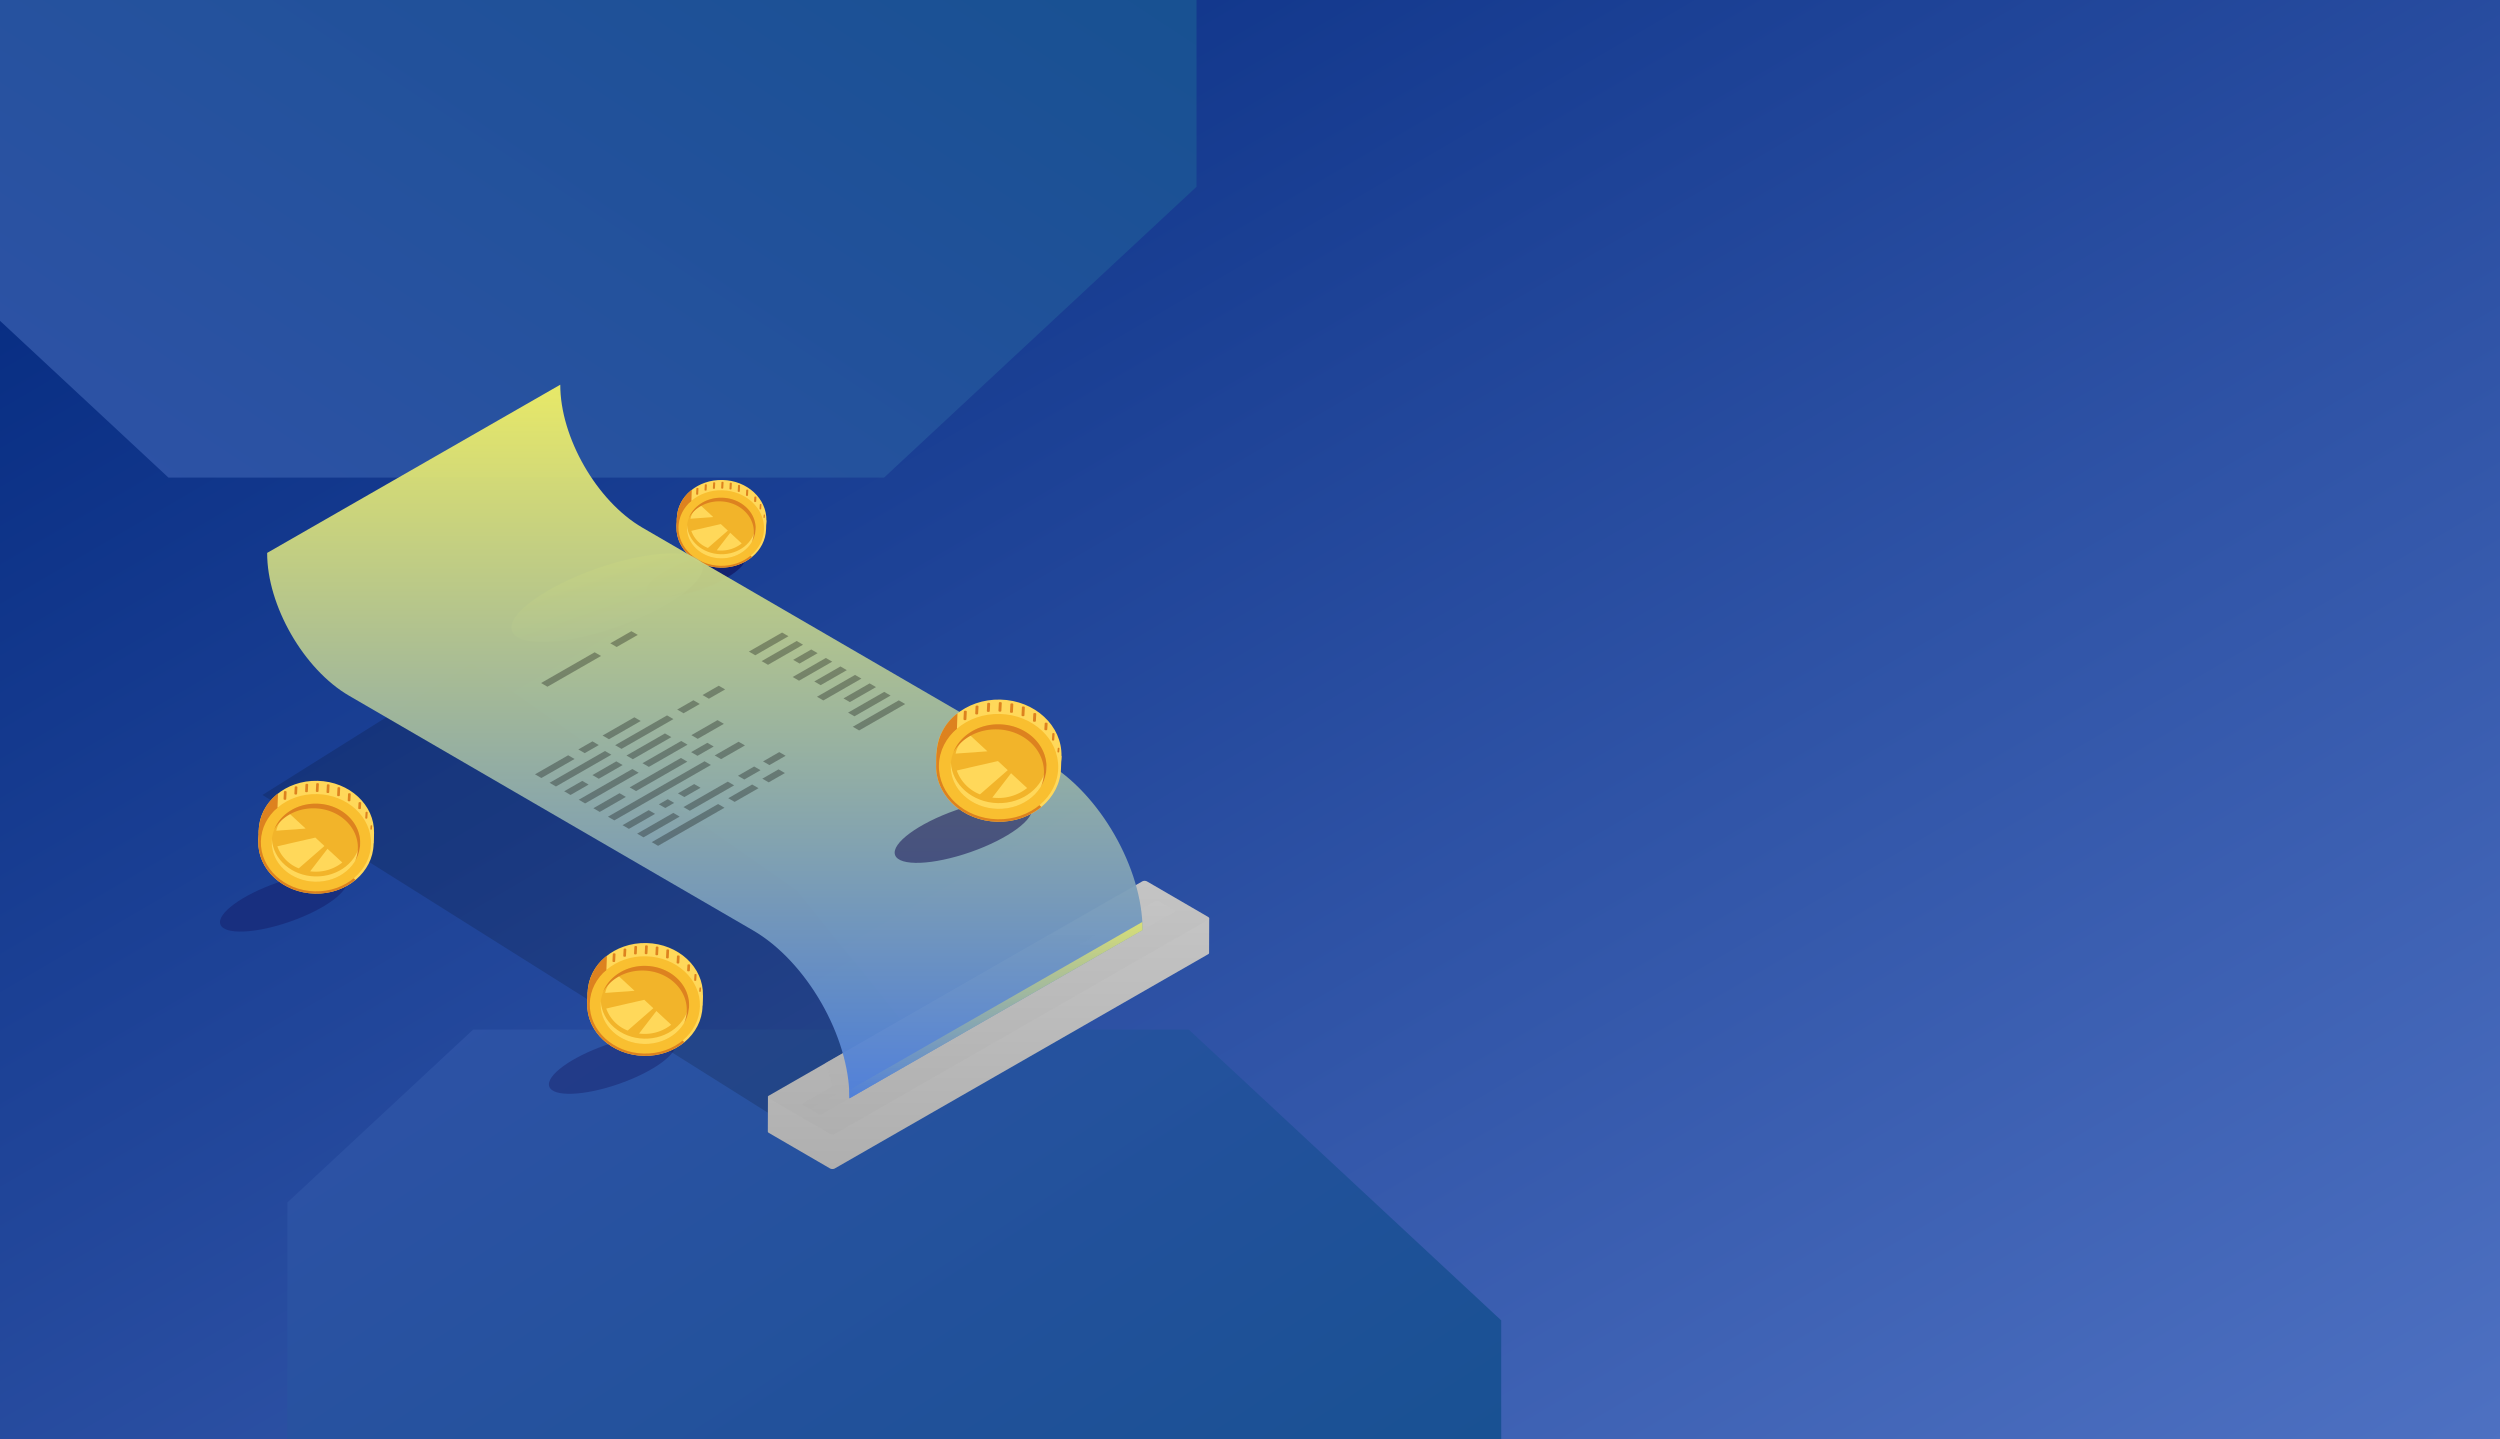 <svg xmlns="http://www.w3.org/2000/svg" xmlns:xlink="http://www.w3.org/1999/xlink" width="1280" height="737" viewBox="0 0 1280 737">
  <defs>
    <linearGradient id="linear-gradient" x2="1.036" y2="1" gradientUnits="objectBoundingBox">
      <stop offset="0" stop-color="#00267c"/>
      <stop offset="1" stop-color="#4f72c3"/>
    </linearGradient>
    <linearGradient id="linear-gradient-2" x1="-0.303" y1="1.389" x2="0.868" gradientUnits="objectBoundingBox">
      <stop offset="0" stop-color="#045080"/>
      <stop offset="1" stop-color="#2d52a5"/>
    </linearGradient>
    <filter id="Path_16143" x="-38.854" y="-268.851" width="681.474" height="543.37" filterUnits="userSpaceOnUse">
      <feOffset dx="-9" dy="3" input="SourceAlpha"/>
      <feGaussianBlur stdDeviation="10" result="blur"/>
      <feFlood flood-opacity="0.161"/>
      <feComposite operator="in" in2="blur"/>
      <feComposite in="SourceGraphic"/>
    </filter>
    <linearGradient id="linear-gradient-3" x1="-0.303" y1="-0.389" x2="0.868" y2="1" xlink:href="#linear-gradient-2"/>
    <filter id="Path_16142" x="117.146" y="497.149" width="681.474" height="543.37" filterUnits="userSpaceOnUse">
      <feOffset dx="-9" dy="3" input="SourceAlpha"/>
      <feGaussianBlur stdDeviation="10" result="blur-2"/>
      <feFlood flood-opacity="0.161"/>
      <feComposite operator="in" in2="blur-2"/>
      <feComposite in="SourceGraphic"/>
    </filter>
    <linearGradient id="linear-gradient-4" x1="0.5" x2="0.5" y2="1" gradientUnits="objectBoundingBox">
      <stop offset="0" stop-color="#efef66"/>
      <stop offset="1" stop-color="#4d7edb"/>
    </linearGradient>
    <linearGradient id="linear-gradient-5" x1="0.5" x2="0.5" y2="1" gradientUnits="objectBoundingBox">
      <stop offset="0" stop-color="#c4c4c4"/>
      <stop offset="1" stop-color="#afafaf"/>
    </linearGradient>
    <clipPath id="clip-Web_1920_1">
      <rect width="1280" height="737"/>
    </clipPath>
  </defs>
  <g id="Web_1920_1" data-name="Web 1920 – 1" clip-path="url(#clip-Web_1920_1)">
    <rect width="1280" height="737" fill="url(#linear-gradient)"/>
    <g transform="matrix(1, 0, 0, 1, 0, 0)" filter="url(#Path_16143)">
      <path id="Path_16143-2" data-name="Path 16143" d="M0,483.37V148.893L159.965,0H526.383l95.091,88.51v195.6L429.547,462.756H301.317v-73.09l-100.673,93.7Z" transform="translate(621.62 241.52) rotate(180)" fill="url(#linear-gradient-2)"/>
    </g>
    <g transform="matrix(1, 0, 0, 1, 0, 0)" filter="url(#Path_16142)">
      <path id="Path_16142-2" data-name="Path 16142" d="M15623.166,7367.3v334.478l159.965,148.893h366.418l95.091-88.51v-195.6l-191.927-178.644h-128.229v73.09l-100.673-93.7Z" transform="translate(16400.79 8374.82) rotate(180)" fill="url(#linear-gradient-3)"/>
    </g>
    <g id="Group_440" data-name="Group 440" transform="translate(328.586 245.74)">
      <ellipse id="Ellipse_631" data-name="Ellipse 631" cx="26.565" cy="8.149" rx="26.565" ry="8.149" transform="translate(0 49.384) rotate(-19.288)" fill="#0f054c" opacity="0.5"/>
      <g id="Group_439" data-name="Group 439" transform="translate(17.293 0)">
        <g id="Group_427" data-name="Group 427">
          <g id="Group_412" data-name="Group 412" transform="translate(0.485 17.141)">
            <path id="Path_16034" data-name="Path 16034" d="M368.1,147.234l.173-4.369,1.016-2.559.645,2.117Z" transform="translate(-368.095 -140.307)" fill="#dd821f"/>
          </g>
          <g id="Group_413" data-name="Group 413" transform="translate(42.89 20.615)">
            <path id="Path_16035" data-name="Path 16035" d="M417.575,148.365l.171-4.288s-3.626,3.618-3.627,3.706S417.575,148.365,417.575,148.365Z" transform="translate(-414.119 -144.077)" fill="#ffd85a"/>
          </g>
          <g id="Group_425" data-name="Group 425">
            <g id="Group_414" data-name="Group 414" transform="translate(0.652)">
              <path id="Path_16036" data-name="Path 16036" d="M390.725,159.322c-12.662-.3-22.71-6.741-22.443-17.92s10.75-19.995,23.412-19.692,22.711,9.612,22.443,20.79S403.388,159.626,390.725,159.322Z" transform="translate(-368.277 -121.703)" fill="#ffd85a"/>
            </g>
            <g id="Group_415" data-name="Group 415" transform="translate(0 3.828)">
              <ellipse id="Ellipse_632" data-name="Ellipse 632" cx="20.246" cy="22.934" rx="20.246" ry="22.934" transform="matrix(0.024, -1, 1, 0.024, 0, 40.481)" fill="#ffd85a"/>
            </g>
            <g id="Group_416" data-name="Group 416" transform="translate(0.479 10.034)">
              <path id="Path_16037" data-name="Path 16037" d="M375.021,132.593a19.048,19.048,0,0,0-6.926,14.034c-.267,11.179,9.78,20.487,22.443,20.79a24.493,24.493,0,0,0,16.215-5.429Z" transform="translate(-368.089 -132.593)" fill="#dd821f"/>
            </g>
            <g id="Group_417" data-name="Group 417" transform="translate(1.044 4.755)">
              <ellipse id="Ellipse_633" data-name="Ellipse 633" cx="19.343" cy="21.911" rx="19.343" ry="21.911" transform="translate(0 38.675) rotate(-88.628)" fill="#f9bf30"/>
            </g>
            <g id="Group_418" data-name="Group 418" transform="translate(5.456 8.673)">
              <ellipse id="Ellipse_634" data-name="Ellipse 634" cx="15.528" cy="17.59" rx="15.528" ry="17.59" transform="translate(0 31.048) rotate(-88.628)" fill="#f2b42a"/>
            </g>
            <g id="Group_419" data-name="Group 419" transform="translate(5.823 23.141)">
              <path id="Path_16038" data-name="Path 16038" d="M409.062,148.716c.009-.355,0-.707-.019-1.057-.809,8.066-8.577,14.271-17.886,14.048s-16.771-6.793-17.194-14.888c-.035.349-.062.7-.07,1.055-.205,8.574,7.5,15.712,17.213,15.945S408.857,157.29,409.062,148.716Z" transform="translate(-373.89 -146.819)" fill="#ffd85a"/>
            </g>
            <g id="Group_423" data-name="Group 423" transform="translate(7.637 12.708)">
              <g id="Group_420" data-name="Group 420" transform="translate(0.425 9.878)">
                <path id="Path_16039" data-name="Path 16039" d="M395.043,149.557l-3.607-3.341c-3.473.788-9.946,2.263-15.117,3.476a14.735,14.735,0,0,0,8.517,8.755Z" transform="translate(-376.319 -146.216)" fill="#ffd85a"/>
              </g>
              <g id="Group_421" data-name="Group 421" transform="translate(13.472 14.337)">
                <path id="Path_16040" data-name="Path 16040" d="M390.48,160.011c.574.07,1.156.115,1.748.13a16.861,16.861,0,0,0,11.022-3.632l-5.887-5.454Z" transform="translate(-390.48 -151.055)" fill="#ffd85a"/>
              </g>
              <g id="Group_422" data-name="Group 422">
                <path id="Path_16041" data-name="Path 16041" d="M387.531,141.789l-6.794-6.294c-2.285,2-4.328,4.2-4.879,7.138Z" transform="translate(-375.858 -135.495)" fill="#ffd85a"/>
              </g>
            </g>
            <g id="Group_424" data-name="Group 424" transform="translate(6.871 9.088)">
              <path id="Path_16042" data-name="Path 16042" d="M391.019,133.429c9.712.232,17.419,7.371,17.213,15.944a13.86,13.86,0,0,1-1.044,4.944,13.994,13.994,0,0,0,1.963-6.8c.205-8.573-7.5-15.712-17.212-15.944-7.744-.186-14.419,4.078-16.913,10.159C378.015,136.658,384.091,133.262,391.019,133.429Z" transform="translate(-375.027 -131.567)" fill="#dd821f"/>
            </g>
          </g>
          <g id="Group_426" data-name="Group 426" transform="translate(0.594 5.065)">
            <path id="Path_16043" data-name="Path 16043" d="M368.278,141.834a15.089,15.089,0,0,0,.2,4.424c.5-1.639,1.6-6.545,1.6-6.545l1.745-3.9,1.455-1.2,2.461-1.794.2-5.622A19.186,19.186,0,0,0,368.278,141.834Z" transform="translate(-368.214 -127.2)" fill="#dd821f"/>
          </g>
        </g>
        <g id="Group_438" data-name="Group 438" transform="translate(10.527 0.93)">
          <g id="Group_428" data-name="Group 428" transform="translate(34.505 16.752)">
            <path id="Path_16044" data-name="Path 16044" d="M416.444,142.338l.1-1.152a.29.29,0,0,1,.287-.293l.087,0a.29.29,0,0,1,.274.3l-.1,1.153a.29.29,0,0,1-.287.292l-.087,0A.291.291,0,0,1,416.444,142.338Z" transform="translate(-416.444 -140.893)" fill="#dd821f"/>
          </g>
          <g id="Group_429" data-name="Group 429" transform="translate(32.489 11.378)">
            <path id="Path_16045" data-name="Path 16045" d="M414.257,137.465l.119-2.071a.33.33,0,0,1,.328-.333l.2,0a.33.33,0,0,1,.311.348l-.118,2.071a.331.331,0,0,1-.328.333l-.2,0A.332.332,0,0,1,414.257,137.465Z" transform="translate(-414.257 -135.061)" fill="#dd821f"/>
          </g>
          <g id="Group_430" data-name="Group 430" transform="translate(29.698 7.548)">
            <path id="Path_16046" data-name="Path 16046" d="M411.227,133.288l.117-2.008a.373.373,0,0,1,.37-.376l.351.008a.374.374,0,0,1,.352.393l-.117,2.008a.375.375,0,0,1-.37.377l-.351-.008A.374.374,0,0,1,411.227,133.288Z" transform="translate(-411.227 -130.904)" fill="#dd821f"/>
          </g>
          <g id="Group_431" data-name="Group 431" transform="translate(25.516 4.014)">
            <path id="Path_16047" data-name="Path 16047" d="M406.689,129.878l.127-2.433a.375.375,0,0,1,.37-.377l.351.008a.374.374,0,0,1,.352.394l-.126,2.432a.375.375,0,0,1-.371.377l-.35-.008A.375.375,0,0,1,406.689,129.878Z" transform="translate(-406.689 -127.068)" fill="#dd821f"/>
          </g>
          <g id="Group_432" data-name="Group 432" transform="translate(21.31 1.601)">
            <path id="Path_16048" data-name="Path 16048" d="M402.124,127.631l.136-2.8a.374.374,0,0,1,.37-.377l.351.009a.374.374,0,0,1,.352.393l-.136,2.8a.373.373,0,0,1-.37.376l-.351-.008A.374.374,0,0,1,402.124,127.631Z" transform="translate(-402.124 -124.45)" fill="#dd821f"/>
          </g>
          <g id="Group_433" data-name="Group 433" transform="translate(17.085 0.466)">
            <path id="Path_16049" data-name="Path 16049" d="M397.538,126.288l.134-2.694a.373.373,0,0,1,.37-.376l.351.008a.373.373,0,0,1,.352.393l-.134,2.694a.372.372,0,0,1-.37.376l-.351-.008A.374.374,0,0,1,397.538,126.288Z" transform="translate(-397.538 -123.218)" fill="#dd821f"/>
          </g>
          <g id="Group_434" data-name="Group 434" transform="translate(12.84)">
            <path id="Path_16050" data-name="Path 16050" d="M392.931,125.823l.135-2.736a.372.372,0,0,1,.37-.376l.351.008a.374.374,0,0,1,.352.393L394,125.849a.373.373,0,0,1-.37.376l-.351-.008A.374.374,0,0,1,392.931,125.823Z" transform="translate(-392.931 -122.712)" fill="#dd821f"/>
          </g>
          <g id="Group_435" data-name="Group 435" transform="translate(8.583 0.263)">
            <path id="Path_16051" data-name="Path 16051" d="M388.31,125.936l.131-2.563a.372.372,0,0,1,.37-.376l.351.008a.374.374,0,0,1,.352.393l-.13,2.563a.375.375,0,0,1-.371.377l-.35-.009A.374.374,0,0,1,388.31,125.936Z" transform="translate(-388.31 -122.997)" fill="#dd821f"/>
          </g>
          <g id="Group_436" data-name="Group 436" transform="translate(4.306 1.275)">
            <path id="Path_16052" data-name="Path 16052" d="M383.668,126.954l.128-2.482a.375.375,0,0,1,.37-.376l.351.008a.373.373,0,0,1,.352.393l-.128,2.482a.374.374,0,0,1-.37.377l-.351-.008A.375.375,0,0,1,383.668,126.954Z" transform="translate(-383.668 -124.096)" fill="#dd821f"/>
          </g>
          <g id="Group_437" data-name="Group 437" transform="translate(0 3.16)">
            <path id="Path_16053" data-name="Path 16053" d="M378.995,129.2l.134-2.687a.373.373,0,0,1,.37-.376l.351.008a.374.374,0,0,1,.352.393l-.133,2.687a.375.375,0,0,1-.371.377l-.35-.008A.376.376,0,0,1,378.995,129.2Z" transform="translate(-378.995 -126.142)" fill="#dd821f"/>
          </g>
        </g>
      </g>
    </g>
    <g id="Group_411" data-name="Group 411" transform="translate(134.368 196.967)">
      <path id="Path_15966" data-name="Path 15966" d="M543.22,425.535l-262.94-165.3,107.108-67.214L554.1,309.164l75.647,94.279Z" transform="translate(-280.281 -50.18)" opacity="0.159"/>
      <g id="Group_348" data-name="Group 348" transform="translate(122.556 77.077)">
        <ellipse id="Ellipse_630" data-name="Ellipse 630" cx="51.57" cy="15.819" rx="51.57" ry="15.819" transform="translate(0 34.069) rotate(-19.288)" opacity="0.5" fill="url(#linear-gradient-4)"/>
      </g>
      <g id="Group_352" data-name="Group 352" transform="translate(2.412)">
        <g id="Group_350" data-name="Group 350">
          <g id="Group_349" data-name="Group 349" transform="translate(256.338 254.011)">
            <path id="Path_15987" data-name="Path 15987" d="M650.948,266.7l-.066,17.593-.011-.005a.7.7,0,0,1-.41.642L459.141,394.706a2.7,2.7,0,0,1-2.432-.107l-31.181-18.113a1.071,1.071,0,0,1-.578-.7l0,0v-.012a.285.285,0,0,1,0-.055l.064-17.77,15.126,8.646L616.676,265.3a2.709,2.709,0,0,1,2.432.107l10.7,6.215Z" transform="translate(-424.945 -247.378)" fill="url(#linear-gradient-5)"/>
            <path id="Path_15988" data-name="Path 15988" d="M616.721,255.416,425.4,365.195c-.624.359-.549.987.17,1.406l31.183,18.113a2.7,2.7,0,0,0,2.433.107l191.32-109.78c.624-.358.547-.987-.172-1.4l-31.181-18.113A2.7,2.7,0,0,0,616.721,255.416Z" transform="translate(-424.919 -255.175)" fill="url(#linear-gradient-5)"/>
            <path id="Path_15989" data-name="Path 15989" d="M596.862,278.645,446.525,363.328a102.52,102.52,0,0,0-5.139-17.954l150.071-86.109A101.6,101.6,0,0,1,596.862,278.645Z" transform="translate(-411.979 -251.951)" opacity="0.6" fill="url(#linear-gradient-5)"/>
            <path id="Path_15990" data-name="Path 15990" d="M615.554,261.058,435.15,364.575c-.426.245-.374.674.118.961l7.832,4.55a1.853,1.853,0,0,0,1.663.073l180.4-103.516c.427-.245.376-.674-.116-.96l-7.834-4.55A1.848,1.848,0,0,0,615.554,261.058Z" transform="translate(-417.125 -250.665)" fill="url(#linear-gradient-5)"/>
            <path id="Path_15991" data-name="Path 15991" d="M625.167,266.643l-3.668,2.105-4.228-2.456a1.847,1.847,0,0,0-1.663-.073L438.872,367.628l-3.6-2.093c-.492-.286-.544-.717-.118-.962l180.4-103.515a1.848,1.848,0,0,1,1.663.073l7.834,4.55C625.543,265.968,625.595,266.4,625.167,266.643Z" transform="translate(-417.125 -250.665)" fill="url(#linear-gradient-5)"/>
          </g>
          <path id="Path_15992" data-name="Path 15992" d="M281.629,199.277,431.71,113.16h0c-.072,26.89,18.72,59.638,41.972,73.144L680.507,306.452c27.33,15.876,49.418,54.37,49.334,85.977h0L579.758,478.548h0c.084-31.608-22-70.1-49.332-85.979L323.6,272.422c-23.25-13.508-42.041-46.255-41.97-73.146Z" transform="translate(-281.629 -113.16)" opacity="0.96" fill="url(#linear-gradient-4)"/>
          <path id="Path_15993" data-name="Path 15993" d="M598.45,271.146,448.368,357.264c0-1.388-.05-2.794-.131-4.205l.013,0,150.071-86.1C598.4,268.361,598.454,269.761,598.45,271.146Z" transform="translate(-150.239 8.124)" opacity="0.8" fill="url(#linear-gradient-4)"/>
        </g>
        <g id="Group_351" data-name="Group 351" transform="translate(137.126 126.198)" opacity="0.32">
          <path id="Path_15994" data-name="Path 15994" d="M425.7,233.193,391.708,252.7l3.27,1.9,33.994-19.506Z" transform="translate(-331.944 -144.698)" fill="#0b0b09"/>
          <path id="Path_15995" data-name="Path 15995" d="M425.857,227.6l-12.239,7.023,3.27,1.9,12.239-7.023Z" transform="translate(-314.666 -149.108)" fill="#0b0b09"/>
          <path id="Path_15996" data-name="Path 15996" d="M431.681,223.266l-8.317,4.772,3.27,1.9,8.317-4.772Z" transform="translate(-306.98 -152.526)" fill="#0b0b09"/>
          <path id="Path_15997" data-name="Path 15997" d="M406.054,235.73l-18.522,10.628,3.27,1.9,18.522-10.628Z" transform="translate(-335.238 -142.697)" fill="#0b0b09"/>
          <path id="Path_15998" data-name="Path 15998" d="M423.49,226.782l-22.7,13.025,3.271,1.9,22.7-13.025Z" transform="translate(-324.781 -149.753)" fill="#0b0b09"/>
          <path id="Path_15999" data-name="Path 15999" d="M424.7,222.447l-8.317,4.772,3.27,1.9,8.317-4.772Z" transform="translate(-312.483 -153.171)" fill="#0b0b09"/>
          <path id="Path_16000" data-name="Path 16000" d="M431.89,218.323l-8.317,4.772,3.27,1.9,8.317-4.772Z" transform="translate(-306.815 -156.424)" fill="#0b0b09"/>
          <path id="Path_16001" data-name="Path 16001" d="M396.756,234.946l-13.4,7.69,3.27,1.9,13.4-7.69Z" transform="translate(-338.532 -143.315)" fill="#0b0b09"/>
          <path id="Path_16002" data-name="Path 16002" d="M398.332,231.811l-4.58,2.628,3.27,1.9,4.58-2.628Z" transform="translate(-330.333 -145.787)" fill="#0b0b09"/>
          <path id="Path_16003" data-name="Path 16003" d="M407.533,227.476l-8.317,4.772,3.27,1.9,8.317-4.772Z" transform="translate(-326.024 -149.206)" fill="#0b0b09"/>
          <path id="Path_16004" data-name="Path 16004" d="M428.643,220.95l-49.465,28.383,3.27,1.9,49.465-28.383Z" transform="translate(-341.825 -154.352)" fill="#0b0b09"/>
          <path id="Path_16005" data-name="Path 16005" d="M421.977,215.358l-12.239,7.023,3.27,1.9,12.239-7.023Z" transform="translate(-317.726 -158.762)" fill="#0b0b09"/>
          <path id="Path_16006" data-name="Path 16006" d="M388.4,230.094l-13.4,7.69,3.27,1.9,13.4-7.69Z" transform="translate(-345.119 -147.142)" fill="#0b0b09"/>
          <path id="Path_16007" data-name="Path 16007" d="M411.656,220,385.4,235.071l3.27,1.9L414.926,221.9Z" transform="translate(-336.921 -155.099)" fill="#0b0b09"/>
          <path id="Path_16008" data-name="Path 16008" d="M411.3,215.669l-8.317,4.772,3.27,1.9,8.317-4.772Z" transform="translate(-323.053 -158.517)" fill="#0b0b09"/>
          <path id="Path_16009" data-name="Path 16009" d="M398.245,223.17,370.825,238.9l3.27,1.9,27.42-15.734Z" transform="translate(-348.413 -152.602)" fill="#0b0b09"/>
          <path id="Path_16010" data-name="Path 16010" d="M408.889,215.142l-19.83,11.378,3.27,1.9,19.83-11.378Z" transform="translate(-334.033 -158.932)" fill="#0b0b09"/>
          <path id="Path_16011" data-name="Path 16011" d="M416.45,209.177l-13.4,7.69,3.27,1.9,13.4-7.69Z" transform="translate(-323.001 -163.637)" fill="#0b0b09"/>
          <path id="Path_16012" data-name="Path 16012" d="M375.909,226.569l-9.261,5.314,3.27,1.9,9.261-5.314Z" transform="translate(-351.707 -149.921)" fill="#0b0b09"/>
          <path id="Path_16013" data-name="Path 16013" d="M386.969,220.977,374.729,228l3.27,1.9,12.239-7.023Z" transform="translate(-345.334 -154.331)" fill="#0b0b09"/>
          <path id="Path_16014" data-name="Path 16014" d="M404.2,212.984,384.476,224.3l3.27,1.9,19.721-11.316Z" transform="translate(-337.648 -160.635)" fill="#0b0b09"/>
          <path id="Path_16015" data-name="Path 16015" d="M390.84,218.013l-28.369,16.278,3.27,1.9,28.369-16.278Z" transform="translate(-355.001 -156.668)" fill="#0b0b09"/>
          <path id="Path_16016" data-name="Path 16016" d="M407.816,207.82l-26.58,15.252,3.27,1.9,26.58-15.252Z" transform="translate(-340.203 -164.707)" fill="#0b0b09"/>
          <path id="Path_16017" data-name="Path 16017" d="M407.317,203.486,399,208.258l3.27,1.9,8.317-4.772Z" transform="translate(-326.193 -168.125)" fill="#0b0b09"/>
          <path id="Path_16018" data-name="Path 16018" d="M414.566,199.326l-8.317,4.772,3.27,1.9,8.317-4.772Z" transform="translate(-320.477 -171.405)" fill="#0b0b09"/>
          <path id="Path_16019" data-name="Path 16019" d="M375.292,219.235l-17,9.753,3.27,1.9,17-9.753Z" transform="translate(-358.295 -155.705)" fill="#0b0b09"/>
          <path id="Path_16020" data-name="Path 16020" d="M449.264,217.036l23.57-13.525,3.27,1.9-23.57,13.525Z" transform="translate(-286.554 -168.105)" fill="#0b0b09"/>
          <path id="Path_16021" data-name="Path 16021" d="M447.91,211.713l18.522-10.628,3.27,1.9L451.18,213.612Z" transform="translate(-287.622 -170.019)" fill="#0b0b09"/>
          <path id="Path_16022" data-name="Path 16022" d="M446.6,206.348l13.4-7.69,3.271,1.9-13.4,7.69Z" transform="translate(-288.658 -171.932)" fill="#0b0b09"/>
          <path id="Path_16023" data-name="Path 16023" d="M439.014,207.417l19.493-11.185,3.27,1.9-19.493,11.185Z" transform="translate(-294.638 -173.846)" fill="#0b0b09"/>
          <path id="Path_16024" data-name="Path 16024" d="M438.243,201.5l13.4-7.69,3.27,1.9-13.4,7.69Z" transform="translate(-295.246 -175.759)" fill="#0b0b09"/>
          <path id="Path_16025" data-name="Path 16025" d="M432.056,201.132l17-9.753,3.27,1.9-17,9.753Z" transform="translate(-300.125 -177.672)" fill="#0b0b09"/>
          <path id="Path_16026" data-name="Path 16026" d="M432.2,194.267l9.261-5.314,3.27,1.9-9.261,5.314Z" transform="translate(-300.008 -179.586)" fill="#0b0b09"/>
          <path id="Path_16027" data-name="Path 16027" d="M423.172,196.824l17.945-10.3,3.27,1.9-17.945,10.3Z" transform="translate(-307.131 -181.499)" fill="#0b0b09"/>
          <path id="Path_16028" data-name="Path 16028" d="M419.526,193.853l17-9.753,3.27,1.9-17,9.753Z" transform="translate(-310.007 -183.413)" fill="#0b0b09"/>
          <path id="Path_16029" data-name="Path 16029" d="M377.928,215.25,370.7,219.4l3.27,1.9,7.227-4.147Z" transform="translate(-348.511 -158.847)" fill="#0b0b09"/>
          <path id="Path_16030" data-name="Path 16030" d="M393.916,208.365,377.645,217.7l3.27,1.9,16.271-9.336Z" transform="translate(-343.034 -164.278)" fill="#0b0b09"/>
          <path id="Path_16031" data-name="Path 16031" d="M387.487,189.749,360.031,205.5l3.27,1.9,27.457-15.755Z" transform="translate(-356.926 -178.958)" fill="#0b0b09"/>
          <path id="Path_16032" data-name="Path 16032" d="M390.663,183.716l-10.814,6.205,3.27,1.9,10.814-6.205Z" transform="translate(-341.297 -183.716)" fill="#0b0b09"/>
        </g>
      </g>
    </g>
    <g id="Group_473" data-name="Group 473" transform="translate(109.364 399.77)">
      <ellipse id="Ellipse_635" data-name="Ellipse 635" cx="34.201" cy="10.491" rx="34.201" ry="10.491" transform="translate(0 63.578) rotate(-19.288)" fill="#0f054c" opacity="0.3"/>
      <g id="Group_472" data-name="Group 472" transform="translate(22.264 0)">
        <g id="Group_460" data-name="Group 460">
          <g id="Group_445" data-name="Group 445" transform="translate(0.624 22.067)">
            <path id="Path_16100" data-name="Path 16100" d="M415.117,194.029l.223-5.625,1.308-3.294.83,2.726Z" transform="translate(-415.117 -185.11)" fill="#dd821f"/>
          </g>
          <g id="Group_446" data-name="Group 446" transform="translate(55.217 26.54)">
            <path id="Path_16101" data-name="Path 16101" d="M478.818,195.485l.221-5.521s-4.668,4.658-4.67,4.772S478.818,195.485,478.818,195.485Z" transform="translate(-474.369 -189.964)" fill="#ffd85a"/>
          </g>
          <g id="Group_458" data-name="Group 458">
            <g id="Group_447" data-name="Group 447" transform="translate(0.84)">
              <path id="Path_16102" data-name="Path 16102" d="M444.252,209.591c-16.3-.39-29.238-8.678-28.893-23.07s13.84-25.742,30.142-25.352,29.238,12.374,28.893,26.765S460.554,209.982,444.252,209.591Z" transform="translate(-415.352 -161.159)" fill="#ffd85a"/>
            </g>
            <g id="Group_448" data-name="Group 448" transform="translate(0 4.928)">
              <ellipse id="Ellipse_636" data-name="Ellipse 636" cx="26.066" cy="29.526" rx="26.066" ry="29.526" transform="translate(0 52.117) rotate(-88.628)" fill="#ffd85a"/>
            </g>
            <g id="Group_449" data-name="Group 449" transform="translate(0.617 12.918)">
              <path id="Path_16103" data-name="Path 16103" d="M424.033,175.18a24.522,24.522,0,0,0-8.916,18.068c-.345,14.392,12.591,26.375,28.893,26.765a31.537,31.537,0,0,0,20.876-6.989Z" transform="translate(-415.11 -175.18)" fill="#dd821f"/>
            </g>
            <g id="Group_450" data-name="Group 450" transform="translate(1.345 6.122)">
              <ellipse id="Ellipse_637" data-name="Ellipse 637" cx="24.903" cy="28.209" rx="24.903" ry="28.209" transform="translate(0 49.792) rotate(-88.628)" fill="#f9bf30"/>
            </g>
            <g id="Group_451" data-name="Group 451" transform="translate(7.024 11.165)">
              <ellipse id="Ellipse_638" data-name="Ellipse 638" cx="19.992" cy="22.645" rx="19.992" ry="22.645" transform="translate(0 39.972) rotate(-88.628)" fill="#f2b42a"/>
            </g>
            <g id="Group_452" data-name="Group 452" transform="translate(7.498 29.793)">
              <path id="Path_16104" data-name="Path 16104" d="M467.86,195.938c.011-.458,0-.91-.026-1.362-1.041,10.385-11.042,18.373-23.026,18.087s-21.591-8.746-22.135-19.167c-.045.449-.08.9-.09,1.358-.264,11.038,9.657,20.229,22.16,20.528S467.6,206.976,467.86,195.938Z" transform="translate(-422.577 -193.495)" fill="#ffd85a"/>
            </g>
            <g id="Group_456" data-name="Group 456" transform="translate(9.832 16.36)">
              <g id="Group_453" data-name="Group 453" transform="translate(0.546 12.717)">
                <path id="Path_16105" data-name="Path 16105" d="M449.81,197.019l-4.643-4.3c-4.471,1.014-12.805,2.913-19.463,4.476a18.973,18.973,0,0,0,10.966,11.271Z" transform="translate(-425.704 -192.718)" fill="#ffd85a"/>
              </g>
              <g id="Group_454" data-name="Group 454" transform="translate(17.345 18.457)">
                <path id="Path_16106" data-name="Path 16106" d="M443.936,210.478c.738.09,1.488.148,2.25.167a21.71,21.71,0,0,0,14.191-4.675l-7.579-7.022Z" transform="translate(-443.936 -198.948)" fill="#ffd85a"/>
              </g>
              <g id="Group_455" data-name="Group 455">
                <path id="Path_16107" data-name="Path 16107" d="M440.139,187.019l-8.747-8.1c-2.941,2.57-5.572,5.4-6.281,9.19Z" transform="translate(-425.111 -178.916)" fill="#ffd85a"/>
              </g>
            </g>
            <g id="Group_457" data-name="Group 457" transform="translate(8.846 11.7)">
              <path id="Path_16108" data-name="Path 16108" d="M444.63,176.255c12.5.3,22.424,9.49,22.161,20.528a17.861,17.861,0,0,1-1.344,6.365,18.009,18.009,0,0,0,2.528-8.755c.264-11.038-9.657-20.229-22.16-20.528-9.969-.239-18.564,5.25-21.774,13.079C427.888,180.414,435.709,176.042,444.63,176.255Z" transform="translate(-424.041 -173.858)" fill="#dd821f"/>
            </g>
          </g>
          <g id="Group_459" data-name="Group 459" transform="translate(0.765 6.52)">
            <path id="Path_16109" data-name="Path 16109" d="M415.352,187.077a19.435,19.435,0,0,0,.253,5.7c.65-2.11,2.06-8.426,2.06-8.426l2.247-5.02,1.872-1.542,3.169-2.309.262-7.239A24.7,24.7,0,0,0,415.352,187.077Z" transform="translate(-415.27 -168.236)" fill="#dd821f"/>
          </g>
        </g>
        <g id="Group_471" data-name="Group 471" transform="translate(13.554 1.196)">
          <g id="Group_461" data-name="Group 461" transform="translate(44.422 21.567)">
            <path id="Path_16110" data-name="Path 16110" d="M477.363,187.725l.124-1.483a.374.374,0,0,1,.37-.377l.111,0a.375.375,0,0,1,.352.394l-.124,1.483a.373.373,0,0,1-.37.376l-.111,0A.374.374,0,0,1,477.363,187.725Z" transform="translate(-477.363 -185.865)" fill="#dd821f"/>
          </g>
          <g id="Group_462" data-name="Group 462" transform="translate(41.828 14.648)">
            <path id="Path_16111" data-name="Path 16111" d="M474.548,181.451l.152-2.666a.426.426,0,0,1,.422-.429l.259.006a.425.425,0,0,1,.4.449l-.152,2.666a.426.426,0,0,1-.422.428l-.259-.006A.425.425,0,0,1,474.548,181.451Z" transform="translate(-474.548 -178.356)" fill="#dd821f"/>
          </g>
          <g id="Group_463" data-name="Group 463" transform="translate(38.233 9.718)">
            <path id="Path_16112" data-name="Path 16112" d="M470.646,176.074l.15-2.584a.481.481,0,0,1,.477-.485l.451.01a.481.481,0,0,1,.453.507l-.15,2.585a.481.481,0,0,1-.477.485l-.451-.011A.481.481,0,0,1,470.646,176.074Z" transform="translate(-470.646 -173.005)" fill="#dd821f"/>
          </g>
          <g id="Group_464" data-name="Group 464" transform="translate(32.851 5.168)">
            <path id="Path_16113" data-name="Path 16113" d="M464.8,171.683l.164-3.132a.481.481,0,0,1,.476-.485l.452.01a.482.482,0,0,1,.453.508l-.164,3.132a.48.48,0,0,1-.476.485l-.452-.01A.482.482,0,0,1,464.8,171.683Z" transform="translate(-464.804 -168.067)" fill="#dd821f"/>
          </g>
          <g id="Group_465" data-name="Group 465" transform="translate(27.436 2.063)">
            <path id="Path_16114" data-name="Path 16114" d="M458.927,168.791l.175-3.61a.48.48,0,0,1,.476-.484l.452.01a.481.481,0,0,1,.453.507l-.175,3.61a.482.482,0,0,1-.477.485l-.451-.011A.481.481,0,0,1,458.927,168.791Z" transform="translate(-458.927 -164.697)" fill="#dd821f"/>
          </g>
          <g id="Group_466" data-name="Group 466" transform="translate(21.996 0.6)">
            <path id="Path_16115" data-name="Path 16115" d="M453.023,167.063l.171-3.469a.482.482,0,0,1,.477-.485l.451.011a.481.481,0,0,1,.453.507l-.171,3.468a.481.481,0,0,1-.477.485l-.451-.01A.481.481,0,0,1,453.023,167.063Z" transform="translate(-453.023 -163.109)" fill="#dd821f"/>
          </g>
          <g id="Group_467" data-name="Group 467" transform="translate(16.53)">
            <path id="Path_16116" data-name="Path 16116" d="M447.091,166.464l.173-3.521a.481.481,0,0,1,.477-.485l.451.011a.481.481,0,0,1,.453.507l-.173,3.521a.482.482,0,0,1-.476.485l-.452-.011A.482.482,0,0,1,447.091,166.464Z" transform="translate(-447.091 -162.458)" fill="#dd821f"/>
          </g>
          <g id="Group_468" data-name="Group 468" transform="translate(11.05 0.338)">
            <path id="Path_16117" data-name="Path 16117" d="M441.143,166.609l.167-3.3a.482.482,0,0,1,.477-.485l.452.011a.48.48,0,0,1,.452.507l-.167,3.3a.481.481,0,0,1-.477.485l-.451-.01A.482.482,0,0,1,441.143,166.609Z" transform="translate(-441.143 -162.825)" fill="#dd821f"/>
          </g>
          <g id="Group_469" data-name="Group 469" transform="translate(5.543 1.642)">
            <path id="Path_16118" data-name="Path 16118" d="M435.166,167.92l.165-3.2a.481.481,0,0,1,.477-.485l.451.011a.481.481,0,0,1,.453.507l-.165,3.2a.481.481,0,0,1-.477.485l-.451-.011A.481.481,0,0,1,435.166,167.92Z" transform="translate(-435.166 -164.24)" fill="#dd821f"/>
          </g>
          <g id="Group_470" data-name="Group 470" transform="translate(0 4.069)">
            <path id="Path_16119" data-name="Path 16119" d="M429.15,170.817l.171-3.459a.481.481,0,0,1,.477-.485l.451.011a.481.481,0,0,1,.453.507l-.171,3.459a.482.482,0,0,1-.477.485l-.451-.011A.481.481,0,0,1,429.15,170.817Z" transform="translate(-429.15 -166.874)" fill="#dd821f"/>
          </g>
        </g>
      </g>
    </g>
    <g id="Group_502" data-name="Group 502" transform="translate(458.066 358.179)">
      <path id="Path_16120" data-name="Path 16120" d="M357.934,295.612c2.072,5.923-11.9,16.2-31.208,22.958s-36.639,7.433-38.712,1.51,11.9-16.2,31.207-22.959S355.86,289.689,357.934,295.612Z" transform="translate(-287.81 -240.504)" fill="#0f054c" opacity="0.5"/>
      <g id="Group_489" data-name="Group 489" transform="translate(20.562 0)">
        <g id="Group_474" data-name="Group 474" transform="translate(0.676 23.898)">
          <path id="Path_16121" data-name="Path 16121" d="M306.5,277.327l.242-6.092,1.416-3.567.9,2.952Z" transform="translate(-306.496 -267.668)" fill="#dd821f"/>
        </g>
        <g id="Group_475" data-name="Group 475" transform="translate(59.798 28.742)">
          <path id="Path_16122" data-name="Path 16122" d="M363.334,277.907l.239-5.978s-5.054,5.045-5.058,5.168S363.334,277.907,363.334,277.907Z" transform="translate(-358.515 -271.929)" fill="#ffd85a"/>
        </g>
        <g id="Group_487" data-name="Group 487" transform="translate(0)">
          <g id="Group_476" data-name="Group 476" transform="translate(0.91)">
            <path id="Path_16123" data-name="Path 16123" d="M338,299.091c-17.655-.423-31.665-9.4-31.291-24.985s14.988-27.878,32.642-27.455,31.663,13.4,31.291,28.986S355.655,299.514,338,299.091Z" transform="translate(-306.703 -246.641)" fill="#ffd85a"/>
          </g>
          <g id="Group_477" data-name="Group 477" transform="translate(0 5.337)">
            <ellipse id="Ellipse_639" data-name="Ellipse 639" cx="28.229" cy="31.976" rx="28.229" ry="31.976" transform="translate(0 56.441) rotate(-88.629)" fill="#ffd85a"/>
          </g>
          <g id="Group_478" data-name="Group 478" transform="translate(0.668 13.989)">
            <path id="Path_16124" data-name="Path 16124" d="M316.153,258.949a26.557,26.557,0,0,0-9.656,19.568c-.373,15.586,13.636,28.563,31.291,28.986a34.153,34.153,0,0,0,22.608-7.568Z" transform="translate(-306.49 -258.949)" fill="#dd821f"/>
          </g>
          <g id="Group_479" data-name="Group 479" transform="translate(1.456 6.63)">
            <ellipse id="Ellipse_640" data-name="Ellipse 640" cx="26.969" cy="30.549" rx="26.969" ry="30.549" transform="translate(0 53.923) rotate(-88.628)" fill="#f9bf30"/>
          </g>
          <g id="Group_480" data-name="Group 480" transform="translate(7.607 12.092)">
            <ellipse id="Ellipse_641" data-name="Ellipse 641" cx="21.65" cy="24.524" rx="21.65" ry="24.524" transform="translate(0 43.288) rotate(-88.628)" fill="#f2b42a"/>
          </g>
          <g id="Group_481" data-name="Group 481" transform="translate(8.119 32.265)">
            <path id="Path_16125" data-name="Path 16125" d="M362.085,277.674c.013-.5,0-.985-.027-1.474-1.129,11.246-11.958,19.9-24.937,19.586s-23.384-9.47-23.971-20.757c-.049.486-.086.975-.1,1.471-.286,11.954,10.459,21.907,24,22.231S361.8,289.628,362.085,277.674Z" transform="translate(-313.045 -275.029)" fill="#ffd85a"/>
          </g>
          <g id="Group_485" data-name="Group 485" transform="translate(10.648 17.718)">
            <g id="Group_482" data-name="Group 482" transform="translate(0.592 13.772)">
              <path id="Path_16126" data-name="Path 16126" d="M341.9,279l-5.028-4.658c-4.843,1.1-13.868,3.155-21.078,4.847A20.55,20.55,0,0,0,327.666,291.4Z" transform="translate(-315.791 -274.347)" fill="#ffd85a"/>
            </g>
            <g id="Group_483" data-name="Group 483" transform="translate(18.784 19.989)">
              <path id="Path_16127" data-name="Path 16127" d="M331.8,292.3c.8.1,1.612.16,2.437.181a23.516,23.516,0,0,0,15.369-5.063l-8.208-7.6Z" transform="translate(-331.797 -279.817)" fill="#ffd85a"/>
            </g>
            <g id="Group_484" data-name="Group 484">
              <path id="Path_16128" data-name="Path 16128" d="M331.546,271.005l-9.473-8.775c-3.186,2.783-6.034,5.851-6.8,9.952Z" transform="translate(-315.27 -262.23)" fill="#ffd85a"/>
            </g>
          </g>
          <g id="Group_486" data-name="Group 486" transform="translate(9.579 12.671)">
            <path id="Path_16129" data-name="Path 16129" d="M336.628,260.385c13.541.325,24.285,10.278,24,22.231a19.335,19.335,0,0,1-1.455,6.893,19.511,19.511,0,0,0,2.737-9.481c.286-11.953-10.459-21.907-24-22.231-10.8-.258-20.1,5.686-23.581,14.164C318.5,264.889,326.967,260.154,336.628,260.385Z" transform="translate(-314.33 -257.789)" fill="#dd821f"/>
          </g>
        </g>
        <g id="Group_488" data-name="Group 488" transform="translate(0.829 7.061)">
          <path id="Path_16130" data-name="Path 16130" d="M306.72,273.258a21.034,21.034,0,0,0,.274,6.168c.7-2.286,2.231-9.125,2.231-9.125l2.434-5.436,2.027-1.67,3.431-2.5.284-7.84A26.746,26.746,0,0,0,306.72,273.258Z" transform="translate(-306.631 -252.853)" fill="#dd821f"/>
        </g>
      </g>
      <g id="Group_500" data-name="Group 500" transform="translate(35.24 1.296)">
        <g id="Group_490" data-name="Group 490" transform="translate(48.108 23.356)">
          <path id="Path_16131" data-name="Path 16131" d="M361.144,270.345l.134-1.606a.4.4,0,0,1,.4-.408l.12,0a.406.406,0,0,1,.382.427l-.134,1.606a.406.406,0,0,1-.4.408l-.12,0A.4.4,0,0,1,361.144,270.345Z" transform="translate(-361.144 -268.331)" fill="#dd821f"/>
        </g>
        <g id="Group_491" data-name="Group 491" transform="translate(45.299 15.863)">
          <path id="Path_16132" data-name="Path 16132" d="M358.672,265.09l.165-2.887a.462.462,0,0,1,.457-.465l.281.007a.461.461,0,0,1,.434.486l-.165,2.887a.461.461,0,0,1-.457.465l-.281-.007A.462.462,0,0,1,358.672,265.09Z" transform="translate(-358.672 -261.738)" fill="#dd821f"/>
        </g>
        <g id="Group_492" data-name="Group 492" transform="translate(41.406 10.523)">
          <path id="Path_16133" data-name="Path 16133" d="M355.247,260.364l.163-2.8a.521.521,0,0,1,.516-.525l.49.011a.521.521,0,0,1,.491.549l-.163,2.8a.522.522,0,0,1-.517.525l-.489-.011A.521.521,0,0,1,355.247,260.364Z" transform="translate(-355.247 -257.04)" fill="#dd821f"/>
        </g>
        <g id="Group_493" data-name="Group 493" transform="translate(35.577 5.596)">
          <path id="Path_16134" data-name="Path 16134" d="M350.118,256.622l.177-3.393a.521.521,0,0,1,.516-.524l.49.011a.521.521,0,0,1,.491.549l-.177,3.393a.522.522,0,0,1-.517.525l-.489-.012A.521.521,0,0,1,350.118,256.622Z" transform="translate(-350.118 -252.705)" fill="#dd821f"/>
        </g>
        <g id="Group_494" data-name="Group 494" transform="translate(29.712 2.233)">
          <path id="Path_16135" data-name="Path 16135" d="M344.958,254.18l.19-3.909a.521.521,0,0,1,.516-.525l.49.011a.521.521,0,0,1,.491.549l-.19,3.909a.521.521,0,0,1-.516.525l-.49-.011A.521.521,0,0,1,344.958,254.18Z" transform="translate(-344.958 -249.746)" fill="#dd821f"/>
        </g>
        <g id="Group_495" data-name="Group 495" transform="translate(23.821 0.65)">
          <path id="Path_16136" data-name="Path 16136" d="M339.775,252.633l.185-3.756a.52.52,0,0,1,.517-.524l.489.011a.521.521,0,0,1,.491.549l-.185,3.755a.522.522,0,0,1-.517.525l-.489-.011A.521.521,0,0,1,339.775,252.633Z" transform="translate(-339.775 -248.353)" fill="#dd821f"/>
        </g>
        <g id="Group_496" data-name="Group 496" transform="translate(17.902)">
          <path id="Path_16137" data-name="Path 16137" d="M334.567,252.119l.188-3.814a.52.52,0,0,1,.517-.524l.489.011a.521.521,0,0,1,.491.549l-.187,3.813a.521.521,0,0,1-.516.525l-.49-.011A.521.521,0,0,1,334.567,252.119Z" transform="translate(-334.567 -247.781)" fill="#dd821f"/>
        </g>
        <g id="Group_497" data-name="Group 497" transform="translate(11.967 0.366)">
          <path id="Path_16138" data-name="Path 16138" d="M329.345,252.2l.181-3.574a.522.522,0,0,1,.517-.524l.489.011a.521.521,0,0,1,.491.549l-.181,3.573a.522.522,0,0,1-.517.525l-.489-.011A.521.521,0,0,1,329.345,252.2Z" transform="translate(-329.345 -248.103)" fill="#dd821f"/>
        </g>
        <g id="Group_498" data-name="Group 498" transform="translate(6.002 1.778)">
          <path id="Path_16139" data-name="Path 16139" d="M324.1,253.331l.18-3.461a.52.52,0,0,1,.516-.525l.49.013a.521.521,0,0,1,.491.548l-.18,3.461a.52.52,0,0,1-.516.525l-.49-.011A.522.522,0,0,1,324.1,253.331Z" transform="translate(-324.097 -249.345)" fill="#dd821f"/>
        </g>
        <g id="Group_499" data-name="Group 499" transform="translate(0 4.406)">
          <path id="Path_16140" data-name="Path 16140" d="M318.816,255.928l.185-3.746a.522.522,0,0,1,.517-.524l.489.011a.521.521,0,0,1,.491.549l-.185,3.746a.52.52,0,0,1-.516.524l-.49-.011A.521.521,0,0,1,318.816,255.928Z" transform="translate(-318.816 -251.658)" fill="#dd821f"/>
        </g>
      </g>
    </g>
    <g id="Group_503" data-name="Group 503" transform="translate(277.762 482.826)">
      <ellipse id="Ellipse_635-2" data-name="Ellipse 635" cx="34.201" cy="10.491" rx="34.201" ry="10.491" transform="matrix(0.944, -0.33, 0.33, 0.944, 0, 63.578)" fill="#0f054c" opacity="0.3"/>
      <g id="Group_472-2" data-name="Group 472" transform="translate(22.264 0)">
        <g id="Group_460-2" data-name="Group 460" transform="translate(0)">
          <g id="Group_445-2" data-name="Group 445" transform="translate(0.624 22.068)">
            <path id="Path_16100-2" data-name="Path 16100" d="M415.117,194.029l.223-5.625,1.308-3.294.83,2.726Z" transform="translate(-415.117 -185.11)" fill="#dd821f"/>
          </g>
          <g id="Group_446-2" data-name="Group 446" transform="translate(55.217 26.54)">
            <path id="Path_16101-2" data-name="Path 16101" d="M478.818,195.485l.221-5.521s-4.668,4.658-4.67,4.772S478.818,195.485,478.818,195.485Z" transform="translate(-474.369 -189.964)" fill="#ffd85a"/>
          </g>
          <g id="Group_458-2" data-name="Group 458">
            <g id="Group_447-2" data-name="Group 447" transform="translate(0.84)">
              <path id="Path_16102-2" data-name="Path 16102" d="M444.252,209.591c-16.3-.39-29.238-8.678-28.893-23.07s13.84-25.742,30.142-25.352,29.238,12.374,28.893,26.765S460.554,209.982,444.252,209.591Z" transform="translate(-415.352 -161.159)" fill="#ffd85a"/>
            </g>
            <g id="Group_448-2" data-name="Group 448" transform="translate(0 4.928)">
              <ellipse id="Ellipse_636-2" data-name="Ellipse 636" cx="26.066" cy="29.526" rx="26.066" ry="29.526" transform="translate(0 52.117) rotate(-88.628)" fill="#ffd85a"/>
            </g>
            <g id="Group_449-2" data-name="Group 449" transform="translate(0.617 12.918)">
              <path id="Path_16103-2" data-name="Path 16103" d="M424.033,175.18a24.522,24.522,0,0,0-8.916,18.068c-.345,14.392,12.591,26.375,28.893,26.765a31.537,31.537,0,0,0,20.876-6.989Z" transform="translate(-415.11 -175.18)" fill="#dd821f"/>
            </g>
            <g id="Group_450-2" data-name="Group 450" transform="translate(1.345 6.122)">
              <ellipse id="Ellipse_637-2" data-name="Ellipse 637" cx="24.903" cy="28.209" rx="24.903" ry="28.209" transform="translate(0 49.792) rotate(-88.628)" fill="#f9bf30"/>
            </g>
            <g id="Group_451-2" data-name="Group 451" transform="translate(7.024 11.165)">
              <ellipse id="Ellipse_638-2" data-name="Ellipse 638" cx="19.992" cy="22.645" rx="19.992" ry="22.645" transform="translate(0 39.972) rotate(-88.628)" fill="#f2b42a"/>
            </g>
            <g id="Group_452-2" data-name="Group 452" transform="translate(7.498 29.793)">
              <path id="Path_16104-2" data-name="Path 16104" d="M467.86,195.938c.011-.458,0-.91-.026-1.362-1.041,10.385-11.042,18.373-23.026,18.087s-21.591-8.746-22.135-19.167c-.045.449-.08.9-.09,1.358-.264,11.038,9.657,20.229,22.16,20.528S467.6,206.976,467.86,195.938Z" transform="translate(-422.577 -193.495)" fill="#ffd85a"/>
            </g>
            <g id="Group_456-2" data-name="Group 456" transform="translate(9.832 16.361)">
              <g id="Group_453-2" data-name="Group 453" transform="translate(0.546 12.717)">
                <path id="Path_16105-2" data-name="Path 16105" d="M449.81,197.019l-4.643-4.3c-4.471,1.014-12.805,2.913-19.463,4.476a18.973,18.973,0,0,0,10.966,11.271Z" transform="translate(-425.704 -192.718)" fill="#ffd85a"/>
              </g>
              <g id="Group_454-2" data-name="Group 454" transform="translate(17.345 18.457)">
                <path id="Path_16106-2" data-name="Path 16106" d="M443.936,210.478c.738.09,1.488.148,2.25.167a21.71,21.71,0,0,0,14.191-4.675l-7.579-7.022Z" transform="translate(-443.936 -198.948)" fill="#ffd85a"/>
              </g>
              <g id="Group_455-2" data-name="Group 455" transform="translate(0)">
                <path id="Path_16107-2" data-name="Path 16107" d="M440.139,187.019l-8.747-8.1c-2.941,2.57-5.572,5.4-6.281,9.19Z" transform="translate(-425.111 -178.916)" fill="#ffd85a"/>
              </g>
            </g>
            <g id="Group_457-2" data-name="Group 457" transform="translate(8.846 11.7)">
              <path id="Path_16108-2" data-name="Path 16108" d="M444.63,176.255c12.5.3,22.424,9.49,22.161,20.528a17.86,17.86,0,0,1-1.344,6.365,18.009,18.009,0,0,0,2.528-8.755c.264-11.038-9.657-20.229-22.16-20.528-9.969-.239-18.564,5.25-21.774,13.079C427.888,180.414,435.709,176.042,444.63,176.255Z" transform="translate(-424.041 -173.858)" fill="#dd821f"/>
            </g>
          </g>
          <g id="Group_459-2" data-name="Group 459" transform="translate(0.765 6.52)">
            <path id="Path_16109-2" data-name="Path 16109" d="M415.352,187.077a19.436,19.436,0,0,0,.253,5.7c.65-2.11,2.06-8.426,2.06-8.426l2.247-5.02,1.872-1.542,3.169-2.309.262-7.239A24.7,24.7,0,0,0,415.352,187.077Z" transform="translate(-415.27 -168.236)" fill="#dd821f"/>
          </g>
        </g>
        <g id="Group_471-2" data-name="Group 471" transform="translate(13.554 1.196)">
          <g id="Group_461-2" data-name="Group 461" transform="translate(44.422 21.567)">
            <path id="Path_16110-2" data-name="Path 16110" d="M477.363,187.725l.124-1.483a.374.374,0,0,1,.37-.377l.111,0a.375.375,0,0,1,.352.394l-.124,1.483a.373.373,0,0,1-.37.376l-.111,0A.374.374,0,0,1,477.363,187.725Z" transform="translate(-477.363 -185.865)" fill="#dd821f"/>
          </g>
          <g id="Group_462-2" data-name="Group 462" transform="translate(41.829 14.648)">
            <path id="Path_16111-2" data-name="Path 16111" d="M474.548,181.451l.152-2.666a.426.426,0,0,1,.422-.429l.259.006a.425.425,0,0,1,.4.449l-.152,2.666a.426.426,0,0,1-.422.428l-.259-.006A.425.425,0,0,1,474.548,181.451Z" transform="translate(-474.548 -178.356)" fill="#dd821f"/>
          </g>
          <g id="Group_463-2" data-name="Group 463" transform="translate(38.233 9.718)">
            <path id="Path_16112-2" data-name="Path 16112" d="M470.646,176.074l.15-2.584a.481.481,0,0,1,.477-.485l.451.01a.481.481,0,0,1,.453.507l-.15,2.585a.481.481,0,0,1-.477.485l-.451-.011A.481.481,0,0,1,470.646,176.074Z" transform="translate(-470.646 -173.005)" fill="#dd821f"/>
          </g>
          <g id="Group_464-2" data-name="Group 464" transform="translate(32.851 5.168)">
            <path id="Path_16113-2" data-name="Path 16113" d="M464.8,171.683l.164-3.132a.481.481,0,0,1,.476-.485l.452.01a.482.482,0,0,1,.453.508l-.164,3.132a.48.48,0,0,1-.476.485l-.452-.01A.482.482,0,0,1,464.8,171.683Z" transform="translate(-464.804 -168.067)" fill="#dd821f"/>
          </g>
          <g id="Group_465-2" data-name="Group 465" transform="translate(27.436 2.063)">
            <path id="Path_16114-2" data-name="Path 16114" d="M458.927,168.791l.175-3.61a.48.48,0,0,1,.476-.484l.452.01a.481.481,0,0,1,.453.507l-.175,3.61a.482.482,0,0,1-.477.485l-.451-.011A.481.481,0,0,1,458.927,168.791Z" transform="translate(-458.927 -164.697)" fill="#dd821f"/>
          </g>
          <g id="Group_466-2" data-name="Group 466" transform="translate(21.996 0.6)">
            <path id="Path_16115-2" data-name="Path 16115" d="M453.023,167.063l.171-3.469a.482.482,0,0,1,.477-.485l.451.011a.481.481,0,0,1,.453.507l-.171,3.468a.481.481,0,0,1-.477.485l-.451-.01A.481.481,0,0,1,453.023,167.063Z" transform="translate(-453.023 -163.109)" fill="#dd821f"/>
          </g>
          <g id="Group_467-2" data-name="Group 467" transform="translate(16.53)">
            <path id="Path_16116-2" data-name="Path 16116" d="M447.091,166.464l.173-3.521a.481.481,0,0,1,.477-.485l.451.011a.481.481,0,0,1,.453.507l-.173,3.521a.482.482,0,0,1-.476.485l-.452-.011A.482.482,0,0,1,447.091,166.464Z" transform="translate(-447.091 -162.458)" fill="#dd821f"/>
          </g>
          <g id="Group_468-2" data-name="Group 468" transform="translate(11.05 0.338)">
            <path id="Path_16117-2" data-name="Path 16117" d="M441.143,166.609l.167-3.3a.482.482,0,0,1,.477-.485l.452.011a.48.48,0,0,1,.452.507l-.167,3.3a.481.481,0,0,1-.477.485l-.451-.01A.482.482,0,0,1,441.143,166.609Z" transform="translate(-441.143 -162.825)" fill="#dd821f"/>
          </g>
          <g id="Group_469-2" data-name="Group 469" transform="translate(5.543 1.642)">
            <path id="Path_16118-2" data-name="Path 16118" d="M435.166,167.92l.165-3.2a.481.481,0,0,1,.477-.485l.451.011a.481.481,0,0,1,.453.507l-.165,3.2a.481.481,0,0,1-.477.485l-.451-.011A.481.481,0,0,1,435.166,167.92Z" transform="translate(-435.166 -164.24)" fill="#dd821f"/>
          </g>
          <g id="Group_470-2" data-name="Group 470" transform="translate(0 4.069)">
            <path id="Path_16119-2" data-name="Path 16119" d="M429.15,170.817l.171-3.459a.481.481,0,0,1,.477-.485l.452.011a.481.481,0,0,1,.453.507l-.171,3.459a.482.482,0,0,1-.477.485l-.451-.011A.481.481,0,0,1,429.15,170.817Z" transform="translate(-429.15 -166.874)" fill="#dd821f"/>
          </g>
        </g>
      </g>
    </g>
  </g>
</svg>
